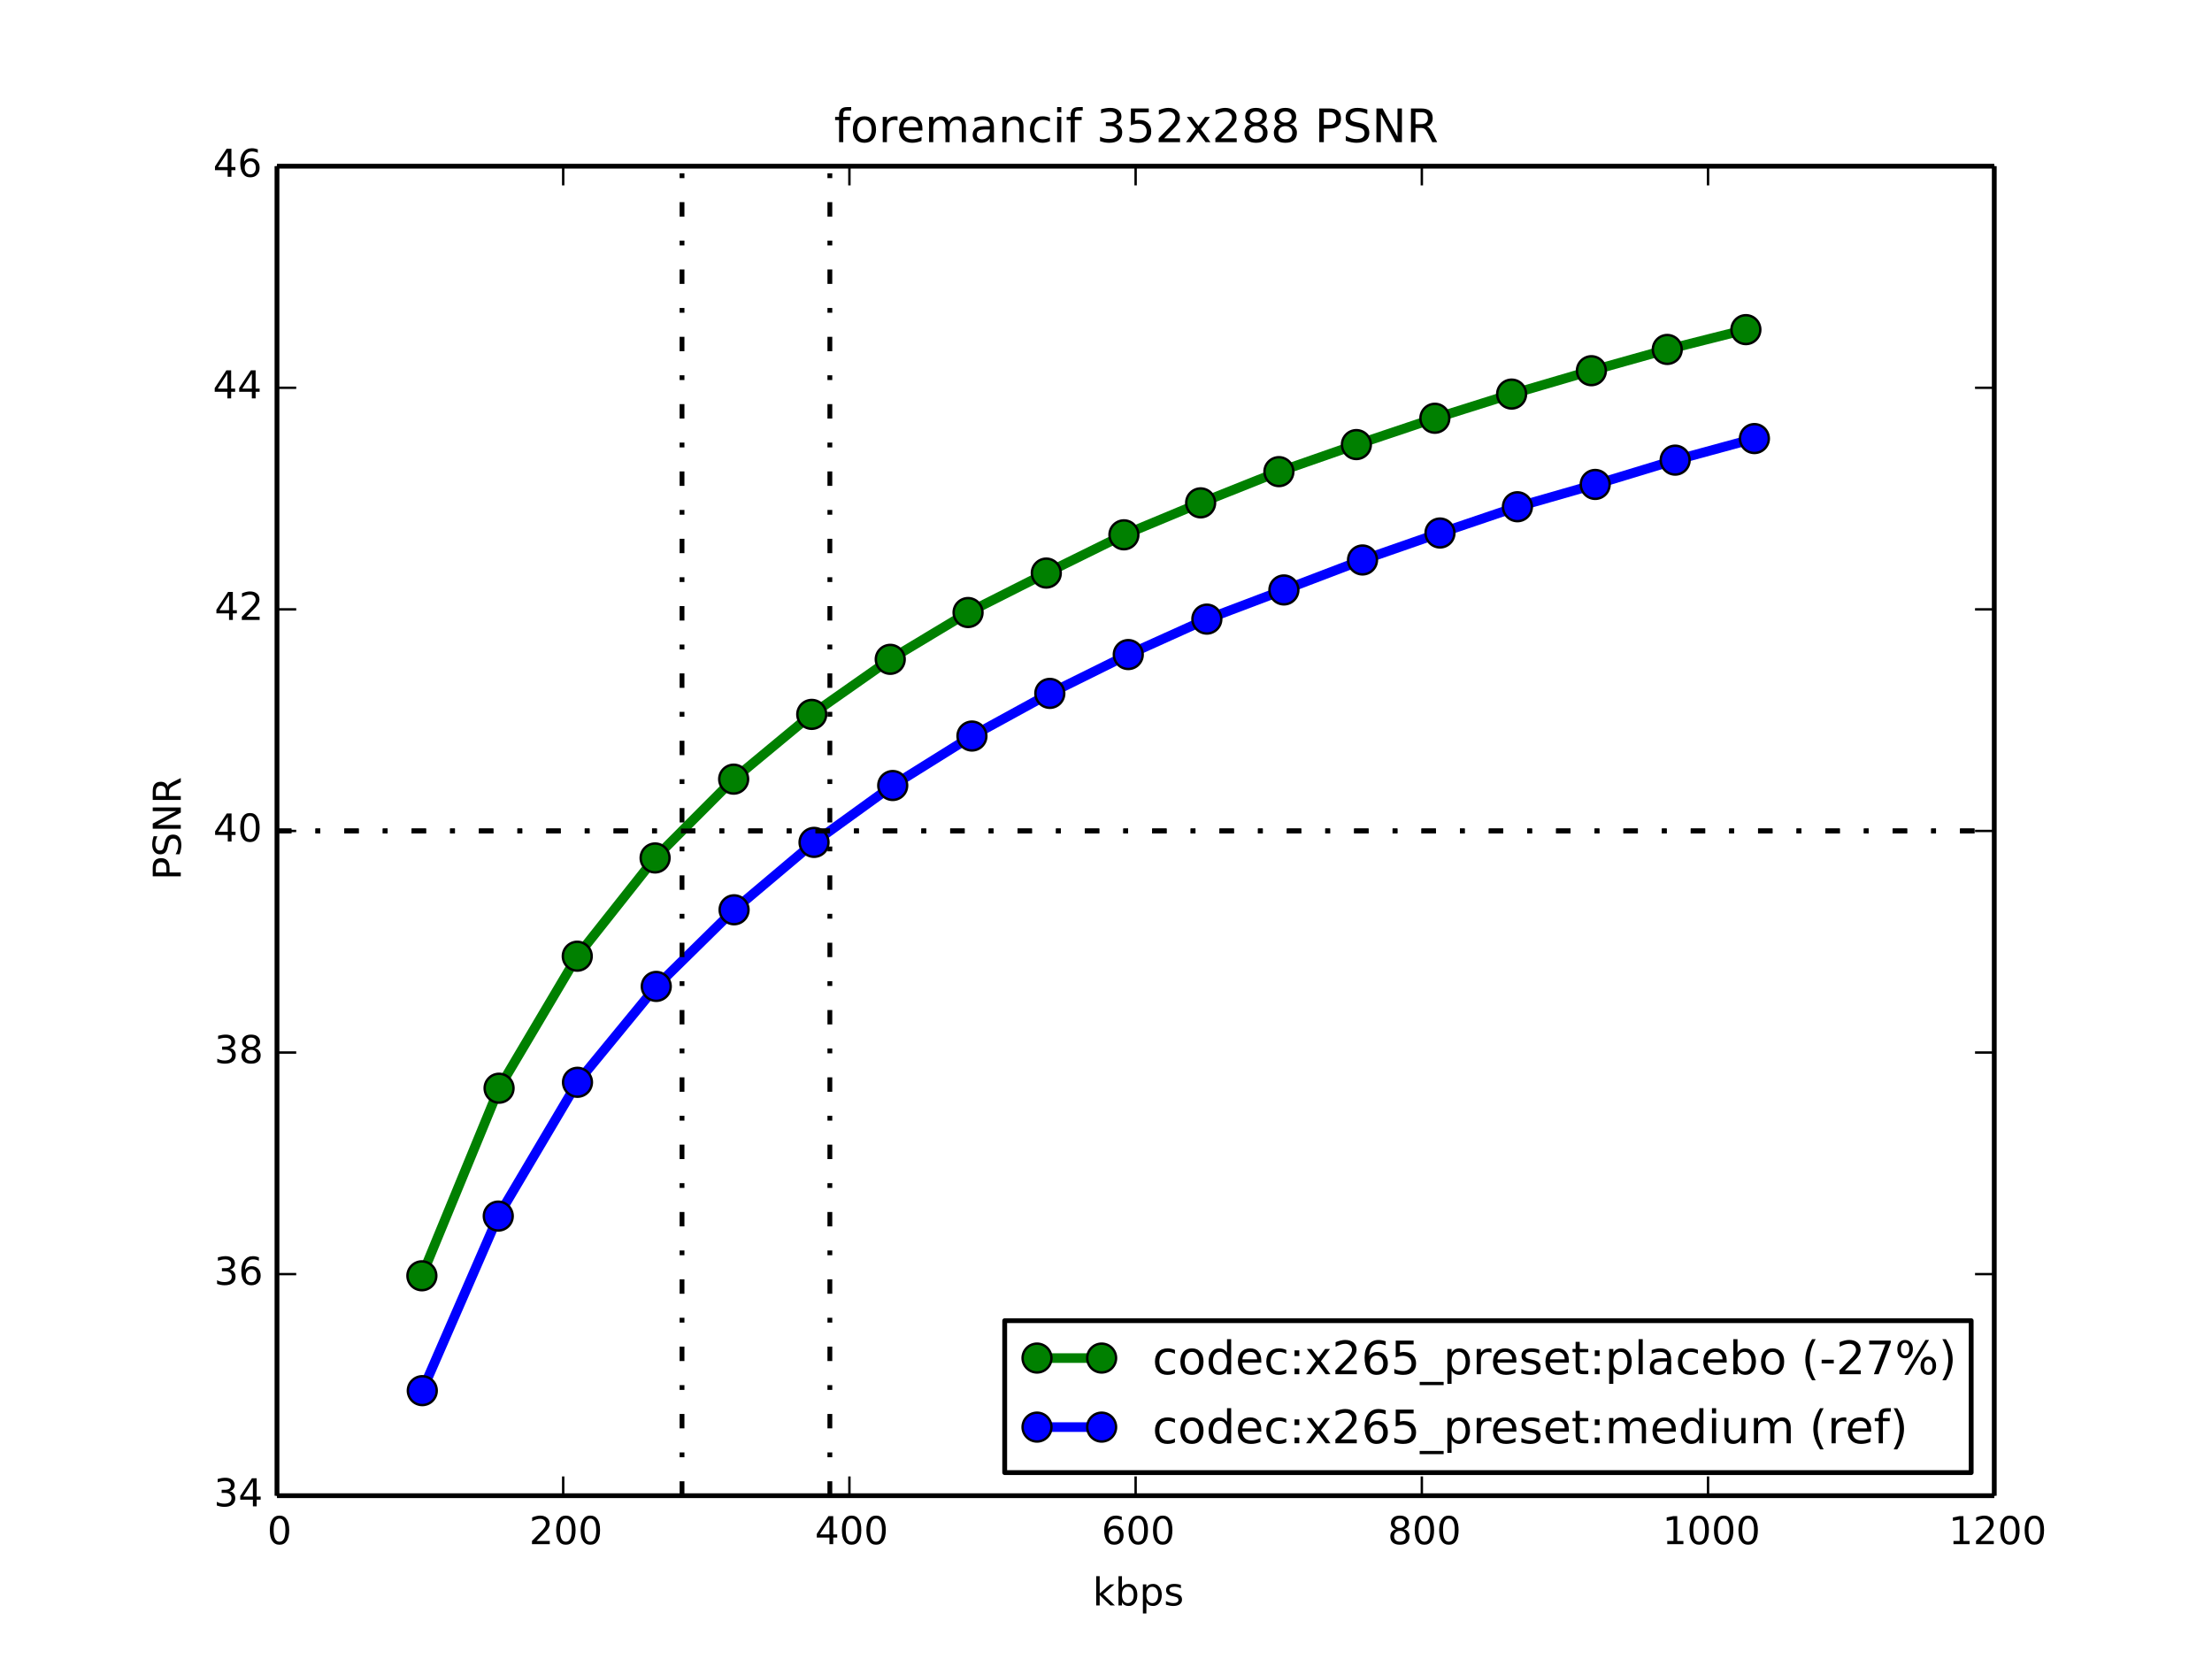 <?xml version="1.0" encoding="utf-8" standalone="no"?>
<!DOCTYPE svg PUBLIC "-//W3C//DTD SVG 1.1//EN"
  "http://www.w3.org/Graphics/SVG/1.1/DTD/svg11.dtd">
<!-- Created with matplotlib (http://matplotlib.org/) -->
<svg height="345pt" version="1.1" viewBox="0 0 460 345" width="460pt" xmlns="http://www.w3.org/2000/svg" xmlns:xlink="http://www.w3.org/1999/xlink">
 <defs>
  <style type="text/css">
*{stroke-linecap:butt;stroke-linejoin:round;}
  </style>
 </defs>
 <g id="figure_1">
  <g id="patch_1">
   <path d="
M0 345.6
L460.8 345.6
L460.8 0
L0 0
z
" style="fill:#ffffff;"/>
  </g>
  <g id="axes_1">
   <g id="patch_2">
    <path d="
M57.6 311.04
L414.72 311.04
L414.72 34.56
L57.6 34.56
z
" style="fill:#ffffff;"/>
   </g>
   <g id="line2d_1">
    <path clip-path="url(#pf0bbc72626)" d="
M87.82 289.195
L103.617 252.893
L120.092 225.07
L136.472 205.129
L152.658 189.198
L169.285 175.178
L185.647 163.352
L202.122 153.063
L218.318 144.195
L234.631 136.12
L250.972 128.748
L266.997 122.684
L283.345 116.451
L299.454 110.842
L315.557 105.381
L331.733 100.743
L348.361 95.688
L364.838 91.204" style="fill:none;stroke:#0000ff;stroke-linecap:square;stroke-width:2;"/>
    <defs>
     <path d="
M0 3
C0.796 3 1.559 2.684 2.121 2.121
C2.684 1.559 3 0.796 3 0
C3 -0.796 2.684 -1.559 2.121 -2.121
C1.559 -2.684 0.796 -3 0 -3
C-0.796 -3 -1.559 -2.684 -2.121 -2.121
C-2.684 -1.559 -3 -0.796 -3 0
C-3 0.796 -2.684 1.559 -2.121 2.121
C-1.559 2.684 -0.796 3 0 3
z
" id="mdb00ba95ec" style="stroke:#000000;stroke-width:0.5;"/>
    </defs>
    <g clip-path="url(#pf0bbc72626)">
     <use style="fill:#0000ff;stroke:#000000;stroke-width:0.5;" x="87.819" xlink:href="#mdb00ba95ec" y="289.195"/>
     <use style="fill:#0000ff;stroke:#000000;stroke-width:0.5;" x="103.617" xlink:href="#mdb00ba95ec" y="252.893"/>
     <use style="fill:#0000ff;stroke:#000000;stroke-width:0.5;" x="120.092" xlink:href="#mdb00ba95ec" y="225.07"/>
     <use style="fill:#0000ff;stroke:#000000;stroke-width:0.5;" x="136.472" xlink:href="#mdb00ba95ec" y="205.129"/>
     <use style="fill:#0000ff;stroke:#000000;stroke-width:0.5;" x="152.658" xlink:href="#mdb00ba95ec" y="189.198"/>
     <use style="fill:#0000ff;stroke:#000000;stroke-width:0.5;" x="169.285" xlink:href="#mdb00ba95ec" y="175.178"/>
     <use style="fill:#0000ff;stroke:#000000;stroke-width:0.5;" x="185.647" xlink:href="#mdb00ba95ec" y="163.352"/>
     <use style="fill:#0000ff;stroke:#000000;stroke-width:0.5;" x="202.122" xlink:href="#mdb00ba95ec" y="153.063"/>
     <use style="fill:#0000ff;stroke:#000000;stroke-width:0.5;" x="218.318" xlink:href="#mdb00ba95ec" y="144.195"/>
     <use style="fill:#0000ff;stroke:#000000;stroke-width:0.5;" x="234.631" xlink:href="#mdb00ba95ec" y="136.12"/>
     <use style="fill:#0000ff;stroke:#000000;stroke-width:0.5;" x="250.972" xlink:href="#mdb00ba95ec" y="128.748"/>
     <use style="fill:#0000ff;stroke:#000000;stroke-width:0.5;" x="266.997" xlink:href="#mdb00ba95ec" y="122.684"/>
     <use style="fill:#0000ff;stroke:#000000;stroke-width:0.5;" x="283.345" xlink:href="#mdb00ba95ec" y="116.451"/>
     <use style="fill:#0000ff;stroke:#000000;stroke-width:0.5;" x="299.454" xlink:href="#mdb00ba95ec" y="110.842"/>
     <use style="fill:#0000ff;stroke:#000000;stroke-width:0.5;" x="315.557" xlink:href="#mdb00ba95ec" y="105.381"/>
     <use style="fill:#0000ff;stroke:#000000;stroke-width:0.5;" x="331.733" xlink:href="#mdb00ba95ec" y="100.743"/>
     <use style="fill:#0000ff;stroke:#000000;stroke-width:0.5;" x="348.361" xlink:href="#mdb00ba95ec" y="95.688"/>
     <use style="fill:#0000ff;stroke:#000000;stroke-width:0.5;" x="364.838" xlink:href="#mdb00ba95ec" y="91.204"/>
    </g>
   </g>
   <g id="line2d_2">
    <path clip-path="url(#pf0bbc72626)" d="
M57.6 172.8
L414.72 172.8" style="fill:none;stroke:#000000;stroke-dasharray:3,5,1,5;stroke-dashoffset:0.0;"/>
   </g>
   <g id="line2d_3">
    <path clip-path="url(#pf0bbc72626)" d="
M172.575 311.04
L172.575 34.56" style="fill:none;stroke:#000000;stroke-dasharray:3,5,1,5;stroke-dashoffset:0.0;"/>
   </g>
   <g id="line2d_4">
    <path clip-path="url(#pf0bbc72626)" d="
M87.733 265.309
L103.785 226.299
L120.044 198.847
L136.231 178.417
L152.57 162.028
L168.809 148.559
L185.131 137.111
L201.315 127.379
L217.584 119.17
L233.727 111.217
L249.682 104.572
L265.956 98.08
L282.07 92.454
L298.389 86.979
L314.353 81.951
L330.94 77.09
L346.72 72.667
L363.067 68.548" style="fill:none;stroke:#008000;stroke-linecap:square;stroke-width:2;"/>
    <defs>
     <path d="
M0 3
C0.796 3 1.559 2.684 2.121 2.121
C2.684 1.559 3 0.796 3 0
C3 -0.796 2.684 -1.559 2.121 -2.121
C1.559 -2.684 0.796 -3 0 -3
C-0.796 -3 -1.559 -2.684 -2.121 -2.121
C-2.684 -1.559 -3 -0.796 -3 0
C-3 0.796 -2.684 1.559 -2.121 2.121
C-1.559 2.684 -0.796 3 0 3
z
" id="m25f47eefb8" style="stroke:#000000;stroke-width:0.5;"/>
    </defs>
    <g clip-path="url(#pf0bbc72626)">
     <use style="fill:#008000;stroke:#000000;stroke-width:0.5;" x="87.733" xlink:href="#m25f47eefb8" y="265.309"/>
     <use style="fill:#008000;stroke:#000000;stroke-width:0.5;" x="103.785" xlink:href="#m25f47eefb8" y="226.299"/>
     <use style="fill:#008000;stroke:#000000;stroke-width:0.5;" x="120.044" xlink:href="#m25f47eefb8" y="198.847"/>
     <use style="fill:#008000;stroke:#000000;stroke-width:0.5;" x="136.231" xlink:href="#m25f47eefb8" y="178.417"/>
     <use style="fill:#008000;stroke:#000000;stroke-width:0.5;" x="152.57" xlink:href="#m25f47eefb8" y="162.028"/>
     <use style="fill:#008000;stroke:#000000;stroke-width:0.5;" x="168.809" xlink:href="#m25f47eefb8" y="148.559"/>
     <use style="fill:#008000;stroke:#000000;stroke-width:0.5;" x="185.131" xlink:href="#m25f47eefb8" y="137.111"/>
     <use style="fill:#008000;stroke:#000000;stroke-width:0.5;" x="201.315" xlink:href="#m25f47eefb8" y="127.379"/>
     <use style="fill:#008000;stroke:#000000;stroke-width:0.5;" x="217.584" xlink:href="#m25f47eefb8" y="119.17"/>
     <use style="fill:#008000;stroke:#000000;stroke-width:0.5;" x="233.727" xlink:href="#m25f47eefb8" y="111.217"/>
     <use style="fill:#008000;stroke:#000000;stroke-width:0.5;" x="249.682" xlink:href="#m25f47eefb8" y="104.572"/>
     <use style="fill:#008000;stroke:#000000;stroke-width:0.5;" x="265.956" xlink:href="#m25f47eefb8" y="98.08"/>
     <use style="fill:#008000;stroke:#000000;stroke-width:0.5;" x="282.07" xlink:href="#m25f47eefb8" y="92.454"/>
     <use style="fill:#008000;stroke:#000000;stroke-width:0.5;" x="298.389" xlink:href="#m25f47eefb8" y="86.979"/>
     <use style="fill:#008000;stroke:#000000;stroke-width:0.5;" x="314.353" xlink:href="#m25f47eefb8" y="81.951"/>
     <use style="fill:#008000;stroke:#000000;stroke-width:0.5;" x="330.94" xlink:href="#m25f47eefb8" y="77.09"/>
     <use style="fill:#008000;stroke:#000000;stroke-width:0.5;" x="346.72" xlink:href="#m25f47eefb8" y="72.667"/>
     <use style="fill:#008000;stroke:#000000;stroke-width:0.5;" x="363.067" xlink:href="#m25f47eefb8" y="68.548"/>
    </g>
   </g>
   <g id="line2d_5">
    <path clip-path="url(#pf0bbc72626)" d="
M57.6 172.8
L414.72 172.8" style="fill:none;stroke:#000000;stroke-dasharray:3,5,1,5;stroke-dashoffset:0.0;"/>
   </g>
   <g id="line2d_6">
    <path clip-path="url(#pf0bbc72626)" d="
M141.831 311.04
L141.831 34.56" style="fill:none;stroke:#000000;stroke-dasharray:3,5,1,5;stroke-dashoffset:0.0;"/>
   </g>
   <g id="matplotlib.axis_1">
    <g id="xtick_1">
     <g id="line2d_7">
      <defs>
       <path d="
M0 0
L0 -4" id="mc7db9fdffb" style="stroke:#000000;stroke-width:0.5;"/>
      </defs>
      <g>
       <use style="stroke:#000000;stroke-width:0.5;" x="57.6" xlink:href="#mc7db9fdffb" y="311.04"/>
      </g>
     </g>
     <g id="line2d_8">
      <defs>
       <path d="
M0 0
L0 4" id="m5a7d422ac3" style="stroke:#000000;stroke-width:0.5;"/>
      </defs>
      <g>
       <use style="stroke:#000000;stroke-width:0.5;" x="57.6" xlink:href="#m5a7d422ac3" y="34.56"/>
      </g>
     </g>
     <g id="text_1">
      <!-- 0 -->
      <defs>
       <path d="
M31.781 66.406
Q24.172 66.406 20.328 58.906
Q16.5 51.422 16.5 36.375
Q16.5 21.391 20.328 13.891
Q24.172 6.391 31.781 6.391
Q39.453 6.391 43.281 13.891
Q47.125 21.391 47.125 36.375
Q47.125 51.422 43.281 58.906
Q39.453 66.406 31.781 66.406
M31.781 74.219
Q44.047 74.219 50.516 64.516
Q56.984 54.828 56.984 36.375
Q56.984 17.969 50.516 8.266
Q44.047 -1.422 31.781 -1.422
Q19.531 -1.422 13.062 8.266
Q6.594 17.969 6.594 36.375
Q6.594 54.828 13.062 64.516
Q19.531 74.219 31.781 74.219" id="BitstreamVeraSans-Roman-30"/>
      </defs>
      <g transform="translate(55.584 321.119)scale(0.08 -0.08)">
       <use xlink:href="#BitstreamVeraSans-Roman-30"/>
      </g>
     </g>
    </g>
    <g id="xtick_2">
     <g id="line2d_9">
      <g>
       <use style="stroke:#000000;stroke-width:0.5;" x="117.12" xlink:href="#mc7db9fdffb" y="311.04"/>
      </g>
     </g>
     <g id="line2d_10">
      <g>
       <use style="stroke:#000000;stroke-width:0.5;" x="117.12" xlink:href="#m5a7d422ac3" y="34.56"/>
      </g>
     </g>
     <g id="text_2">
      <!-- 200 -->
      <defs>
       <path d="
M19.188 8.297
L53.609 8.297
L53.609 0
L7.328 0
L7.328 8.297
Q12.938 14.109 22.625 23.891
Q32.328 33.688 34.812 36.531
Q39.547 41.844 41.422 45.531
Q43.312 49.219 43.312 52.781
Q43.312 58.594 39.234 62.25
Q35.156 65.922 28.609 65.922
Q23.969 65.922 18.812 64.312
Q13.672 62.703 7.812 59.422
L7.812 69.391
Q13.766 71.781 18.938 73
Q24.125 74.219 28.422 74.219
Q39.75 74.219 46.484 68.547
Q53.219 62.891 53.219 53.422
Q53.219 48.922 51.531 44.891
Q49.859 40.875 45.406 35.406
Q44.188 33.984 37.641 27.219
Q31.109 20.453 19.188 8.297" id="BitstreamVeraSans-Roman-32"/>
      </defs>
      <g transform="translate(110.044 321.119)scale(0.08 -0.08)">
       <use xlink:href="#BitstreamVeraSans-Roman-32"/>
       <use x="63.623" xlink:href="#BitstreamVeraSans-Roman-30"/>
       <use x="127.246" xlink:href="#BitstreamVeraSans-Roman-30"/>
      </g>
     </g>
    </g>
    <g id="xtick_3">
     <g id="line2d_11">
      <g>
       <use style="stroke:#000000;stroke-width:0.5;" x="176.64" xlink:href="#mc7db9fdffb" y="311.04"/>
      </g>
     </g>
     <g id="line2d_12">
      <g>
       <use style="stroke:#000000;stroke-width:0.5;" x="176.64" xlink:href="#m5a7d422ac3" y="34.56"/>
      </g>
     </g>
     <g id="text_3">
      <!-- 400 -->
      <defs>
       <path d="
M37.797 64.312
L12.891 25.391
L37.797 25.391
z

M35.203 72.906
L47.609 72.906
L47.609 25.391
L58.016 25.391
L58.016 17.188
L47.609 17.188
L47.609 0
L37.797 0
L37.797 17.188
L4.891 17.188
L4.891 26.703
z
" id="BitstreamVeraSans-Roman-34"/>
      </defs>
      <g transform="translate(169.466 321.119)scale(0.08 -0.08)">
       <use xlink:href="#BitstreamVeraSans-Roman-34"/>
       <use x="63.623" xlink:href="#BitstreamVeraSans-Roman-30"/>
       <use x="127.246" xlink:href="#BitstreamVeraSans-Roman-30"/>
      </g>
     </g>
    </g>
    <g id="xtick_4">
     <g id="line2d_13">
      <g>
       <use style="stroke:#000000;stroke-width:0.5;" x="236.16" xlink:href="#mc7db9fdffb" y="311.04"/>
      </g>
     </g>
     <g id="line2d_14">
      <g>
       <use style="stroke:#000000;stroke-width:0.5;" x="236.16" xlink:href="#m5a7d422ac3" y="34.56"/>
      </g>
     </g>
     <g id="text_4">
      <!-- 600 -->
      <defs>
       <path d="
M33.016 40.375
Q26.375 40.375 22.484 35.828
Q18.609 31.297 18.609 23.391
Q18.609 15.531 22.484 10.953
Q26.375 6.391 33.016 6.391
Q39.656 6.391 43.531 10.953
Q47.406 15.531 47.406 23.391
Q47.406 31.297 43.531 35.828
Q39.656 40.375 33.016 40.375
M52.594 71.297
L52.594 62.312
Q48.875 64.062 45.094 64.984
Q41.312 65.922 37.594 65.922
Q27.828 65.922 22.672 59.328
Q17.531 52.734 16.797 39.406
Q19.672 43.656 24.016 45.922
Q28.375 48.188 33.594 48.188
Q44.578 48.188 50.953 41.516
Q57.328 34.859 57.328 23.391
Q57.328 12.156 50.688 5.359
Q44.047 -1.422 33.016 -1.422
Q20.359 -1.422 13.672 8.266
Q6.984 17.969 6.984 36.375
Q6.984 53.656 15.188 63.938
Q23.391 74.219 37.203 74.219
Q40.922 74.219 44.703 73.484
Q48.484 72.75 52.594 71.297" id="BitstreamVeraSans-Roman-36"/>
      </defs>
      <g transform="translate(229.07 321.119)scale(0.08 -0.08)">
       <use xlink:href="#BitstreamVeraSans-Roman-36"/>
       <use x="63.623" xlink:href="#BitstreamVeraSans-Roman-30"/>
       <use x="127.246" xlink:href="#BitstreamVeraSans-Roman-30"/>
      </g>
     </g>
    </g>
    <g id="xtick_5">
     <g id="line2d_15">
      <g>
       <use style="stroke:#000000;stroke-width:0.5;" x="295.68" xlink:href="#mc7db9fdffb" y="311.04"/>
      </g>
     </g>
     <g id="line2d_16">
      <g>
       <use style="stroke:#000000;stroke-width:0.5;" x="295.68" xlink:href="#m5a7d422ac3" y="34.56"/>
      </g>
     </g>
     <g id="text_5">
      <!-- 800 -->
      <defs>
       <path d="
M31.781 34.625
Q24.75 34.625 20.719 30.859
Q16.703 27.094 16.703 20.516
Q16.703 13.922 20.719 10.156
Q24.75 6.391 31.781 6.391
Q38.812 6.391 42.859 10.172
Q46.922 13.969 46.922 20.516
Q46.922 27.094 42.891 30.859
Q38.875 34.625 31.781 34.625
M21.922 38.812
Q15.578 40.375 12.031 44.719
Q8.5 49.078 8.5 55.328
Q8.5 64.062 14.719 69.141
Q20.953 74.219 31.781 74.219
Q42.672 74.219 48.875 69.141
Q55.078 64.062 55.078 55.328
Q55.078 49.078 51.531 44.719
Q48 40.375 41.703 38.812
Q48.828 37.156 52.797 32.312
Q56.781 27.484 56.781 20.516
Q56.781 9.906 50.312 4.234
Q43.844 -1.422 31.781 -1.422
Q19.734 -1.422 13.25 4.234
Q6.781 9.906 6.781 20.516
Q6.781 27.484 10.781 32.312
Q14.797 37.156 21.922 38.812
M18.312 54.391
Q18.312 48.734 21.844 45.562
Q25.391 42.391 31.781 42.391
Q38.141 42.391 41.719 45.562
Q45.312 48.734 45.312 54.391
Q45.312 60.062 41.719 63.234
Q38.141 66.406 31.781 66.406
Q25.391 66.406 21.844 63.234
Q18.312 60.062 18.312 54.391" id="BitstreamVeraSans-Roman-38"/>
      </defs>
      <g transform="translate(288.582 321.119)scale(0.08 -0.08)">
       <use xlink:href="#BitstreamVeraSans-Roman-38"/>
       <use x="63.623" xlink:href="#BitstreamVeraSans-Roman-30"/>
       <use x="127.246" xlink:href="#BitstreamVeraSans-Roman-30"/>
      </g>
     </g>
    </g>
    <g id="xtick_6">
     <g id="line2d_17">
      <g>
       <use style="stroke:#000000;stroke-width:0.5;" x="355.2" xlink:href="#mc7db9fdffb" y="311.04"/>
      </g>
     </g>
     <g id="line2d_18">
      <g>
       <use style="stroke:#000000;stroke-width:0.5;" x="355.2" xlink:href="#m5a7d422ac3" y="34.56"/>
      </g>
     </g>
     <g id="text_6">
      <!-- 1000 -->
      <defs>
       <path d="
M12.406 8.297
L28.516 8.297
L28.516 63.922
L10.984 60.406
L10.984 69.391
L28.422 72.906
L38.281 72.906
L38.281 8.297
L54.391 8.297
L54.391 0
L12.406 0
z
" id="BitstreamVeraSans-Roman-31"/>
      </defs>
      <g transform="translate(345.725 321.119)scale(0.08 -0.08)">
       <use xlink:href="#BitstreamVeraSans-Roman-31"/>
       <use x="63.623" xlink:href="#BitstreamVeraSans-Roman-30"/>
       <use x="127.246" xlink:href="#BitstreamVeraSans-Roman-30"/>
       <use x="190.869" xlink:href="#BitstreamVeraSans-Roman-30"/>
      </g>
     </g>
    </g>
    <g id="xtick_7">
     <g id="line2d_19">
      <g>
       <use style="stroke:#000000;stroke-width:0.5;" x="414.72" xlink:href="#mc7db9fdffb" y="311.04"/>
      </g>
     </g>
     <g id="line2d_20">
      <g>
       <use style="stroke:#000000;stroke-width:0.5;" x="414.72" xlink:href="#m5a7d422ac3" y="34.56"/>
      </g>
     </g>
     <g id="text_7">
      <!-- 1200 -->
      <g transform="translate(405.245 321.119)scale(0.08 -0.08)">
       <use xlink:href="#BitstreamVeraSans-Roman-31"/>
       <use x="63.623" xlink:href="#BitstreamVeraSans-Roman-32"/>
       <use x="127.246" xlink:href="#BitstreamVeraSans-Roman-30"/>
       <use x="190.869" xlink:href="#BitstreamVeraSans-Roman-30"/>
      </g>
     </g>
    </g>
    <g id="text_8">
     <!-- kbps -->
     <defs>
      <path d="
M48.688 27.297
Q48.688 37.203 44.609 42.844
Q40.531 48.484 33.406 48.484
Q26.266 48.484 22.188 42.844
Q18.109 37.203 18.109 27.297
Q18.109 17.391 22.188 11.75
Q26.266 6.109 33.406 6.109
Q40.531 6.109 44.609 11.75
Q48.688 17.391 48.688 27.297
M18.109 46.391
Q20.953 51.266 25.266 53.625
Q29.594 56 35.594 56
Q45.562 56 51.781 48.094
Q58.016 40.188 58.016 27.297
Q58.016 14.406 51.781 6.484
Q45.562 -1.422 35.594 -1.422
Q29.594 -1.422 25.266 0.953
Q20.953 3.328 18.109 8.203
L18.109 0
L9.078 0
L9.078 75.984
L18.109 75.984
z
" id="BitstreamVeraSans-Roman-62"/>
      <path d="
M18.109 8.203
L18.109 -20.797
L9.078 -20.797
L9.078 54.688
L18.109 54.688
L18.109 46.391
Q20.953 51.266 25.266 53.625
Q29.594 56 35.594 56
Q45.562 56 51.781 48.094
Q58.016 40.188 58.016 27.297
Q58.016 14.406 51.781 6.484
Q45.562 -1.422 35.594 -1.422
Q29.594 -1.422 25.266 0.953
Q20.953 3.328 18.109 8.203
M48.688 27.297
Q48.688 37.203 44.609 42.844
Q40.531 48.484 33.406 48.484
Q26.266 48.484 22.188 42.844
Q18.109 37.203 18.109 27.297
Q18.109 17.391 22.188 11.75
Q26.266 6.109 33.406 6.109
Q40.531 6.109 44.609 11.75
Q48.688 17.391 48.688 27.297" id="BitstreamVeraSans-Roman-70"/>
      <path d="
M9.078 75.984
L18.109 75.984
L18.109 31.109
L44.922 54.688
L56.391 54.688
L27.391 29.109
L57.625 0
L45.906 0
L18.109 26.703
L18.109 0
L9.078 0
z
" id="BitstreamVeraSans-Roman-6b"/>
      <path d="
M44.281 53.078
L44.281 44.578
Q40.484 46.531 36.375 47.5
Q32.281 48.484 27.875 48.484
Q21.188 48.484 17.844 46.438
Q14.5 44.391 14.5 40.281
Q14.5 37.156 16.891 35.375
Q19.281 33.594 26.516 31.984
L29.594 31.297
Q39.156 29.25 43.188 25.516
Q47.219 21.781 47.219 15.094
Q47.219 7.469 41.188 3.016
Q35.156 -1.422 24.609 -1.422
Q20.219 -1.422 15.453 -0.562
Q10.688 0.297 5.422 2
L5.422 11.281
Q10.406 8.688 15.234 7.391
Q20.062 6.109 24.812 6.109
Q31.156 6.109 34.562 8.281
Q37.984 10.453 37.984 14.406
Q37.984 18.062 35.516 20.016
Q33.062 21.969 24.703 23.781
L21.578 24.516
Q13.234 26.266 9.516 29.906
Q5.812 33.547 5.812 39.891
Q5.812 47.609 11.281 51.797
Q16.75 56 26.812 56
Q31.781 56 36.172 55.266
Q40.578 54.547 44.281 53.078" id="BitstreamVeraSans-Roman-73"/>
     </defs>
     <g transform="translate(227.239 333.861)scale(0.08 -0.08)">
      <use xlink:href="#BitstreamVeraSans-Roman-6b"/>
      <use x="57.91" xlink:href="#BitstreamVeraSans-Roman-62"/>
      <use x="121.387" xlink:href="#BitstreamVeraSans-Roman-70"/>
      <use x="184.863" xlink:href="#BitstreamVeraSans-Roman-73"/>
     </g>
    </g>
   </g>
   <g id="matplotlib.axis_2">
    <g id="ytick_1">
     <g id="line2d_21">
      <defs>
       <path d="
M0 0
L4 0" id="md7965d1ba0" style="stroke:#000000;stroke-width:0.5;"/>
      </defs>
      <g>
       <use style="stroke:#000000;stroke-width:0.5;" x="57.6" xlink:href="#md7965d1ba0" y="311.04"/>
      </g>
     </g>
     <g id="line2d_22">
      <defs>
       <path d="
M0 0
L-4 0" id="md9a1c1a7cd" style="stroke:#000000;stroke-width:0.5;"/>
      </defs>
      <g>
       <use style="stroke:#000000;stroke-width:0.5;" x="414.72" xlink:href="#md9a1c1a7cd" y="311.04"/>
      </g>
     </g>
     <g id="text_9">
      <!-- 34 -->
      <defs>
       <path d="
M40.578 39.312
Q47.656 37.797 51.625 33
Q55.609 28.219 55.609 21.188
Q55.609 10.406 48.188 4.484
Q40.766 -1.422 27.094 -1.422
Q22.516 -1.422 17.656 -0.516
Q12.797 0.391 7.625 2.203
L7.625 11.719
Q11.719 9.328 16.594 8.109
Q21.484 6.891 26.812 6.891
Q36.078 6.891 40.938 10.547
Q45.797 14.203 45.797 21.188
Q45.797 27.641 41.281 31.266
Q36.766 34.906 28.719 34.906
L20.219 34.906
L20.219 43.016
L29.109 43.016
Q36.375 43.016 40.234 45.922
Q44.094 48.828 44.094 54.297
Q44.094 59.906 40.109 62.906
Q36.141 65.922 28.719 65.922
Q24.656 65.922 20.016 65.031
Q15.375 64.156 9.812 62.312
L9.812 71.094
Q15.438 72.656 20.344 73.438
Q25.25 74.219 29.594 74.219
Q40.828 74.219 47.359 69.109
Q53.906 64.016 53.906 55.328
Q53.906 49.266 50.438 45.094
Q46.969 40.922 40.578 39.312" id="BitstreamVeraSans-Roman-33"/>
      </defs>
      <g transform="translate(44.479 313.248)scale(0.08 -0.08)">
       <use xlink:href="#BitstreamVeraSans-Roman-33"/>
       <use x="63.623" xlink:href="#BitstreamVeraSans-Roman-34"/>
      </g>
     </g>
    </g>
    <g id="ytick_2">
     <g id="line2d_23">
      <g>
       <use style="stroke:#000000;stroke-width:0.5;" x="57.6" xlink:href="#md7965d1ba0" y="264.96"/>
      </g>
     </g>
     <g id="line2d_24">
      <g>
       <use style="stroke:#000000;stroke-width:0.5;" x="414.72" xlink:href="#md9a1c1a7cd" y="264.96"/>
      </g>
     </g>
     <g id="text_10">
      <!-- 36 -->
      <g transform="translate(44.534 267.168)scale(0.08 -0.08)">
       <use xlink:href="#BitstreamVeraSans-Roman-33"/>
       <use x="63.623" xlink:href="#BitstreamVeraSans-Roman-36"/>
      </g>
     </g>
    </g>
    <g id="ytick_3">
     <g id="line2d_25">
      <g>
       <use style="stroke:#000000;stroke-width:0.5;" x="57.6" xlink:href="#md7965d1ba0" y="218.88"/>
      </g>
     </g>
     <g id="line2d_26">
      <g>
       <use style="stroke:#000000;stroke-width:0.5;" x="414.72" xlink:href="#md9a1c1a7cd" y="218.88"/>
      </g>
     </g>
     <g id="text_11">
      <!-- 38 -->
      <g transform="translate(44.578 221.088)scale(0.08 -0.08)">
       <use xlink:href="#BitstreamVeraSans-Roman-33"/>
       <use x="63.623" xlink:href="#BitstreamVeraSans-Roman-38"/>
      </g>
     </g>
    </g>
    <g id="ytick_4">
     <g id="line2d_27">
      <g>
       <use style="stroke:#000000;stroke-width:0.5;" x="57.6" xlink:href="#md7965d1ba0" y="172.8"/>
      </g>
     </g>
     <g id="line2d_28">
      <g>
       <use style="stroke:#000000;stroke-width:0.5;" x="414.72" xlink:href="#md9a1c1a7cd" y="172.8"/>
      </g>
     </g>
     <g id="text_12">
      <!-- 40 -->
      <g transform="translate(44.343 175.007)scale(0.08 -0.08)">
       <use xlink:href="#BitstreamVeraSans-Roman-34"/>
       <use x="63.623" xlink:href="#BitstreamVeraSans-Roman-30"/>
      </g>
     </g>
    </g>
    <g id="ytick_5">
     <g id="line2d_29">
      <g>
       <use style="stroke:#000000;stroke-width:0.5;" x="57.6" xlink:href="#md7965d1ba0" y="126.72"/>
      </g>
     </g>
     <g id="line2d_30">
      <g>
       <use style="stroke:#000000;stroke-width:0.5;" x="414.72" xlink:href="#md9a1c1a7cd" y="126.72"/>
      </g>
     </g>
     <g id="text_13">
      <!-- 42 -->
      <g transform="translate(44.612 128.928)scale(0.08 -0.08)">
       <use xlink:href="#BitstreamVeraSans-Roman-34"/>
       <use x="63.623" xlink:href="#BitstreamVeraSans-Roman-32"/>
      </g>
     </g>
    </g>
    <g id="ytick_6">
     <g id="line2d_31">
      <g>
       <use style="stroke:#000000;stroke-width:0.5;" x="57.6" xlink:href="#md7965d1ba0" y="80.64"/>
      </g>
     </g>
     <g id="line2d_32">
      <g>
       <use style="stroke:#000000;stroke-width:0.5;" x="414.72" xlink:href="#md9a1c1a7cd" y="80.64"/>
      </g>
     </g>
     <g id="text_14">
      <!-- 44 -->
      <g transform="translate(44.26 82.847)scale(0.08 -0.08)">
       <use xlink:href="#BitstreamVeraSans-Roman-34"/>
       <use x="63.623" xlink:href="#BitstreamVeraSans-Roman-34"/>
      </g>
     </g>
    </g>
    <g id="ytick_7">
     <g id="line2d_33">
      <g>
       <use style="stroke:#000000;stroke-width:0.5;" x="57.6" xlink:href="#md7965d1ba0" y="34.56"/>
      </g>
     </g>
     <g id="line2d_34">
      <g>
       <use style="stroke:#000000;stroke-width:0.5;" x="414.72" xlink:href="#md9a1c1a7cd" y="34.56"/>
      </g>
     </g>
     <g id="text_15">
      <!-- 46 -->
      <g transform="translate(44.315 36.767)scale(0.08 -0.08)">
       <use xlink:href="#BitstreamVeraSans-Roman-34"/>
       <use x="63.623" xlink:href="#BitstreamVeraSans-Roman-36"/>
      </g>
     </g>
    </g>
    <g id="text_16">
     <!-- PSNR -->
     <defs>
      <path d="
M53.516 70.516
L53.516 60.891
Q47.906 63.578 42.922 64.891
Q37.938 66.219 33.297 66.219
Q25.25 66.219 20.875 63.094
Q16.5 59.969 16.5 54.203
Q16.5 49.359 19.406 46.891
Q22.312 44.438 30.422 42.922
L36.375 41.703
Q47.406 39.594 52.656 34.297
Q57.906 29 57.906 20.125
Q57.906 9.516 50.797 4.047
Q43.703 -1.422 29.984 -1.422
Q24.812 -1.422 18.969 -0.25
Q13.141 0.922 6.891 3.219
L6.891 13.375
Q12.891 10.016 18.656 8.297
Q24.422 6.594 29.984 6.594
Q38.422 6.594 43.016 9.906
Q47.609 13.234 47.609 19.391
Q47.609 24.75 44.312 27.781
Q41.016 30.812 33.5 32.328
L27.484 33.5
Q16.453 35.688 11.516 40.375
Q6.594 45.062 6.594 53.422
Q6.594 63.094 13.406 68.656
Q20.219 74.219 32.172 74.219
Q37.312 74.219 42.625 73.281
Q47.953 72.359 53.516 70.516" id="BitstreamVeraSans-Roman-53"/>
      <path d="
M44.391 34.188
Q47.562 33.109 50.562 29.594
Q53.562 26.078 56.594 19.922
L66.609 0
L56 0
L46.688 18.703
Q43.062 26.031 39.672 28.422
Q36.281 30.812 30.422 30.812
L19.672 30.812
L19.672 0
L9.812 0
L9.812 72.906
L32.078 72.906
Q44.578 72.906 50.734 67.672
Q56.891 62.453 56.891 51.906
Q56.891 45.016 53.688 40.469
Q50.484 35.938 44.391 34.188
M19.672 64.797
L19.672 38.922
L32.078 38.922
Q39.203 38.922 42.844 42.219
Q46.484 45.516 46.484 51.906
Q46.484 58.297 42.844 61.547
Q39.203 64.797 32.078 64.797
z
" id="BitstreamVeraSans-Roman-52"/>
      <path d="
M19.672 64.797
L19.672 37.406
L32.078 37.406
Q38.969 37.406 42.719 40.969
Q46.484 44.531 46.484 51.125
Q46.484 57.672 42.719 61.234
Q38.969 64.797 32.078 64.797
z

M9.812 72.906
L32.078 72.906
Q44.344 72.906 50.609 67.359
Q56.891 61.812 56.891 51.125
Q56.891 40.328 50.609 34.812
Q44.344 29.297 32.078 29.297
L19.672 29.297
L19.672 0
L9.812 0
z
" id="BitstreamVeraSans-Roman-50"/>
      <path d="
M9.812 72.906
L23.094 72.906
L55.422 11.922
L55.422 72.906
L64.984 72.906
L64.984 0
L51.703 0
L19.391 60.984
L19.391 0
L9.812 0
z
" id="BitstreamVeraSans-Roman-4e"/>
     </defs>
     <g transform="translate(37.596 183.016)rotate(-90.0)scale(0.08 -0.08)">
      <use xlink:href="#BitstreamVeraSans-Roman-50"/>
      <use x="60.303" xlink:href="#BitstreamVeraSans-Roman-53"/>
      <use x="123.779" xlink:href="#BitstreamVeraSans-Roman-4e"/>
      <use x="198.584" xlink:href="#BitstreamVeraSans-Roman-52"/>
     </g>
    </g>
   </g>
   <g id="patch_3">
    <path d="
M57.6 311.04
L414.72 311.04" style="fill:none;stroke:#000000;"/>
   </g>
   <g id="patch_4">
    <path d="
M57.6 34.56
L414.72 34.56" style="fill:none;stroke:#000000;"/>
   </g>
   <g id="patch_5">
    <path d="
M57.6 311.04
L57.6 34.56" style="fill:none;stroke:#000000;"/>
   </g>
   <g id="patch_6">
    <path d="
M414.72 311.04
L414.72 34.56" style="fill:none;stroke:#000000;"/>
   </g>
   <g id="text_17">
    <!-- foremancif 352x288 PSNR -->
    <defs>
     <path d="
M52 44.188
Q55.375 50.25 60.062 53.125
Q64.75 56 71.094 56
Q79.641 56 84.281 50.016
Q88.922 44.047 88.922 33.016
L88.922 0
L79.891 0
L79.891 32.719
Q79.891 40.578 77.094 44.375
Q74.312 48.188 68.609 48.188
Q61.625 48.188 57.562 43.547
Q53.516 38.922 53.516 30.906
L53.516 0
L44.484 0
L44.484 32.719
Q44.484 40.625 41.703 44.406
Q38.922 48.188 33.109 48.188
Q26.219 48.188 22.156 43.531
Q18.109 38.875 18.109 30.906
L18.109 0
L9.078 0
L9.078 54.688
L18.109 54.688
L18.109 46.188
Q21.188 51.219 25.484 53.609
Q29.781 56 35.688 56
Q41.656 56 45.828 52.969
Q50 49.953 52 44.188" id="BitstreamVeraSans-Roman-6d"/>
     <path d="
M34.281 27.484
Q23.391 27.484 19.188 25
Q14.984 22.516 14.984 16.5
Q14.984 11.719 18.141 8.906
Q21.297 6.109 26.703 6.109
Q34.188 6.109 38.703 11.406
Q43.219 16.703 43.219 25.484
L43.219 27.484
z

M52.203 31.203
L52.203 0
L43.219 0
L43.219 8.297
Q40.141 3.328 35.547 0.953
Q30.953 -1.422 24.312 -1.422
Q15.922 -1.422 10.953 3.297
Q6 8.016 6 15.922
Q6 25.141 12.172 29.828
Q18.359 34.516 30.609 34.516
L43.219 34.516
L43.219 35.406
Q43.219 41.609 39.141 45
Q35.062 48.391 27.688 48.391
Q23 48.391 18.547 47.266
Q14.109 46.141 10.016 43.891
L10.016 52.203
Q14.938 54.109 19.578 55.047
Q24.219 56 28.609 56
Q40.484 56 46.344 49.844
Q52.203 43.703 52.203 31.203" id="BitstreamVeraSans-Roman-61"/>
     <path d="
M30.609 48.391
Q23.391 48.391 19.188 42.75
Q14.984 37.109 14.984 27.297
Q14.984 17.484 19.156 11.844
Q23.344 6.203 30.609 6.203
Q37.797 6.203 41.984 11.859
Q46.188 17.531 46.188 27.297
Q46.188 37.016 41.984 42.703
Q37.797 48.391 30.609 48.391
M30.609 56
Q42.328 56 49.016 48.375
Q55.719 40.766 55.719 27.297
Q55.719 13.875 49.016 6.219
Q42.328 -1.422 30.609 -1.422
Q18.844 -1.422 12.172 6.219
Q5.516 13.875 5.516 27.297
Q5.516 40.766 12.172 48.375
Q18.844 56 30.609 56" id="BitstreamVeraSans-Roman-6f"/>
     <path d="
M54.891 33.016
L54.891 0
L45.906 0
L45.906 32.719
Q45.906 40.484 42.875 44.328
Q39.844 48.188 33.797 48.188
Q26.516 48.188 22.312 43.547
Q18.109 38.922 18.109 30.906
L18.109 0
L9.078 0
L9.078 54.688
L18.109 54.688
L18.109 46.188
Q21.344 51.125 25.703 53.562
Q30.078 56 35.797 56
Q45.219 56 50.047 50.172
Q54.891 44.344 54.891 33.016" id="BitstreamVeraSans-Roman-6e"/>
     <path d="
M10.797 72.906
L49.516 72.906
L49.516 64.594
L19.828 64.594
L19.828 46.734
Q21.969 47.469 24.109 47.828
Q26.266 48.188 28.422 48.188
Q40.625 48.188 47.75 41.5
Q54.891 34.812 54.891 23.391
Q54.891 11.625 47.562 5.094
Q40.234 -1.422 26.906 -1.422
Q22.312 -1.422 17.547 -0.641
Q12.797 0.141 7.719 1.703
L7.719 11.625
Q12.109 9.234 16.797 8.062
Q21.484 6.891 26.703 6.891
Q35.156 6.891 40.078 11.328
Q45.016 15.766 45.016 23.391
Q45.016 31 40.078 35.438
Q35.156 39.891 26.703 39.891
Q22.75 39.891 18.812 39.016
Q14.891 38.141 10.797 36.281
z
" id="BitstreamVeraSans-Roman-35"/>
     <path d="
M9.422 54.688
L18.406 54.688
L18.406 0
L9.422 0
z

M9.422 75.984
L18.406 75.984
L18.406 64.594
L9.422 64.594
z
" id="BitstreamVeraSans-Roman-69"/>
     <path d="
M37.109 75.984
L37.109 68.5
L28.516 68.5
Q23.688 68.5 21.797 66.547
Q19.922 64.594 19.922 59.516
L19.922 54.688
L34.719 54.688
L34.719 47.703
L19.922 47.703
L19.922 0
L10.891 0
L10.891 47.703
L2.297 47.703
L2.297 54.688
L10.891 54.688
L10.891 58.5
Q10.891 67.625 15.141 71.797
Q19.391 75.984 28.609 75.984
z
" id="BitstreamVeraSans-Roman-66"/>
     <path d="
M56.203 29.594
L56.203 25.203
L14.891 25.203
Q15.484 15.922 20.484 11.062
Q25.484 6.203 34.422 6.203
Q39.594 6.203 44.453 7.469
Q49.312 8.734 54.109 11.281
L54.109 2.781
Q49.266 0.734 44.188 -0.344
Q39.109 -1.422 33.891 -1.422
Q20.797 -1.422 13.156 6.188
Q5.516 13.812 5.516 26.812
Q5.516 40.234 12.766 48.109
Q20.016 56 32.328 56
Q43.359 56 49.781 48.891
Q56.203 41.797 56.203 29.594
M47.219 32.234
Q47.125 39.594 43.094 43.984
Q39.062 48.391 32.422 48.391
Q24.906 48.391 20.391 44.141
Q15.875 39.891 15.188 32.172
z
" id="BitstreamVeraSans-Roman-65"/>
     <path id="BitstreamVeraSans-Roman-20"/>
     <path d="
M54.891 54.688
L35.109 28.078
L55.906 0
L45.312 0
L29.391 21.484
L13.484 0
L2.875 0
L24.125 28.609
L4.688 54.688
L15.281 54.688
L29.781 35.203
L44.281 54.688
z
" id="BitstreamVeraSans-Roman-78"/>
     <path d="
M48.781 52.594
L48.781 44.188
Q44.969 46.297 41.141 47.344
Q37.312 48.391 33.406 48.391
Q24.656 48.391 19.812 42.844
Q14.984 37.312 14.984 27.297
Q14.984 17.281 19.812 11.734
Q24.656 6.203 33.406 6.203
Q37.312 6.203 41.141 7.25
Q44.969 8.297 48.781 10.406
L48.781 2.094
Q45.016 0.344 40.984 -0.531
Q36.969 -1.422 32.422 -1.422
Q20.062 -1.422 12.781 6.344
Q5.516 14.109 5.516 27.297
Q5.516 40.672 12.859 48.328
Q20.219 56 33.016 56
Q37.156 56 41.109 55.141
Q45.062 54.297 48.781 52.594" id="BitstreamVeraSans-Roman-63"/>
     <path d="
M41.109 46.297
Q39.594 47.172 37.812 47.578
Q36.031 48 33.891 48
Q26.266 48 22.188 43.047
Q18.109 38.094 18.109 28.812
L18.109 0
L9.078 0
L9.078 54.688
L18.109 54.688
L18.109 46.188
Q20.953 51.172 25.484 53.578
Q30.031 56 36.531 56
Q37.453 56 38.578 55.875
Q39.703 55.766 41.062 55.516
z
" id="BitstreamVeraSans-Roman-72"/>
    </defs>
    <g transform="translate(173.447 29.56)scale(0.096 -0.096)">
     <use xlink:href="#BitstreamVeraSans-Roman-66"/>
     <use x="35.205" xlink:href="#BitstreamVeraSans-Roman-6f"/>
     <use x="96.387" xlink:href="#BitstreamVeraSans-Roman-72"/>
     <use x="135.25" xlink:href="#BitstreamVeraSans-Roman-65"/>
     <use x="196.773" xlink:href="#BitstreamVeraSans-Roman-6d"/>
     <use x="294.186" xlink:href="#BitstreamVeraSans-Roman-61"/>
     <use x="355.465" xlink:href="#BitstreamVeraSans-Roman-6e"/>
     <use x="418.844" xlink:href="#BitstreamVeraSans-Roman-63"/>
     <use x="473.824" xlink:href="#BitstreamVeraSans-Roman-69"/>
     <use x="501.607" xlink:href="#BitstreamVeraSans-Roman-66"/>
     <use x="536.812" xlink:href="#BitstreamVeraSans-Roman-20"/>
     <use x="568.6" xlink:href="#BitstreamVeraSans-Roman-33"/>
     <use x="632.223" xlink:href="#BitstreamVeraSans-Roman-35"/>
     <use x="695.846" xlink:href="#BitstreamVeraSans-Roman-32"/>
     <use x="759.469" xlink:href="#BitstreamVeraSans-Roman-78"/>
     <use x="818.648" xlink:href="#BitstreamVeraSans-Roman-32"/>
     <use x="882.271" xlink:href="#BitstreamVeraSans-Roman-38"/>
     <use x="945.895" xlink:href="#BitstreamVeraSans-Roman-38"/>
     <use x="1009.518" xlink:href="#BitstreamVeraSans-Roman-20"/>
     <use x="1041.305" xlink:href="#BitstreamVeraSans-Roman-50"/>
     <use x="1101.607" xlink:href="#BitstreamVeraSans-Roman-53"/>
     <use x="1165.084" xlink:href="#BitstreamVeraSans-Roman-4e"/>
     <use x="1239.889" xlink:href="#BitstreamVeraSans-Roman-52"/>
    </g>
   </g>
   <g id="legend_1">
    <g id="patch_7">
     <path d="
M208.934 306.24
L409.92 306.24
L409.92 274.644
L208.934 274.644
L208.934 306.24
z
" style="fill:#ffffff;stroke:#000000;"/>
    </g>
    <g id="line2d_35">
     <path d="
M215.654 282.418
L229.094 282.418" style="fill:none;stroke:#008000;stroke-linecap:square;stroke-width:2;"/>
    </g>
    <g id="line2d_36">
     <g>
      <use style="fill:#008000;stroke:#000000;stroke-width:0.5;" x="215.654" xlink:href="#m25f47eefb8" y="282.418"/>
      <use style="fill:#008000;stroke:#000000;stroke-width:0.5;" x="229.094" xlink:href="#m25f47eefb8" y="282.418"/>
     </g>
    </g>
    <g id="text_18">
     <!-- codec:x265_preset:placebo (-27%) -->
     <defs>
      <path d="
M11.719 12.406
L22.016 12.406
L22.016 0
L11.719 0
z

M11.719 51.703
L22.016 51.703
L22.016 39.312
L11.719 39.312
z
" id="BitstreamVeraSans-Roman-3a"/>
      <path d="
M31 75.875
Q24.469 64.656 21.281 53.656
Q18.109 42.672 18.109 31.391
Q18.109 20.125 21.312 9.062
Q24.516 -2 31 -13.188
L23.188 -13.188
Q15.875 -1.703 12.234 9.375
Q8.594 20.453 8.594 31.391
Q8.594 42.281 12.203 53.312
Q15.828 64.359 23.188 75.875
z
" id="BitstreamVeraSans-Roman-28"/>
      <path d="
M8.016 75.875
L15.828 75.875
Q23.141 64.359 26.781 53.312
Q30.422 42.281 30.422 31.391
Q30.422 20.453 26.781 9.375
Q23.141 -1.703 15.828 -13.188
L8.016 -13.188
Q14.5 -2 17.703 9.062
Q20.906 20.125 20.906 31.391
Q20.906 42.672 17.703 53.656
Q14.5 64.656 8.016 75.875" id="BitstreamVeraSans-Roman-29"/>
      <path d="
M72.703 32.078
Q68.453 32.078 66.031 28.469
Q63.625 24.859 63.625 18.406
Q63.625 12.062 66.031 8.422
Q68.453 4.781 72.703 4.781
Q76.859 4.781 79.266 8.422
Q81.688 12.062 81.688 18.406
Q81.688 24.812 79.266 28.438
Q76.859 32.078 72.703 32.078
M72.703 38.281
Q80.422 38.281 84.953 32.906
Q89.5 27.547 89.5 18.406
Q89.5 9.281 84.938 3.922
Q80.375 -1.422 72.703 -1.422
Q64.891 -1.422 60.344 3.922
Q55.812 9.281 55.812 18.406
Q55.812 27.594 60.375 32.938
Q64.938 38.281 72.703 38.281
M22.312 68.016
Q18.109 68.016 15.688 64.375
Q13.281 60.75 13.281 54.391
Q13.281 47.953 15.672 44.328
Q18.062 40.719 22.312 40.719
Q26.562 40.719 28.969 44.328
Q31.391 47.953 31.391 54.391
Q31.391 60.688 28.953 64.344
Q26.516 68.016 22.312 68.016
M66.406 74.219
L74.219 74.219
L28.609 -1.422
L20.797 -1.422
z

M22.312 74.219
Q30.031 74.219 34.609 68.875
Q39.203 63.531 39.203 54.391
Q39.203 45.172 34.641 39.844
Q30.078 34.516 22.312 34.516
Q14.547 34.516 10.031 39.859
Q5.516 45.219 5.516 54.391
Q5.516 63.484 10.047 68.844
Q14.594 74.219 22.312 74.219" id="BitstreamVeraSans-Roman-25"/>
      <path d="
M45.406 46.391
L45.406 75.984
L54.391 75.984
L54.391 0
L45.406 0
L45.406 8.203
Q42.578 3.328 38.25 0.953
Q33.938 -1.422 27.875 -1.422
Q17.969 -1.422 11.734 6.484
Q5.516 14.406 5.516 27.297
Q5.516 40.188 11.734 48.094
Q17.969 56 27.875 56
Q33.938 56 38.25 53.625
Q42.578 51.266 45.406 46.391
M14.797 27.297
Q14.797 17.391 18.875 11.75
Q22.953 6.109 30.078 6.109
Q37.203 6.109 41.297 11.75
Q45.406 17.391 45.406 27.297
Q45.406 37.203 41.297 42.844
Q37.203 48.484 30.078 48.484
Q22.953 48.484 18.875 42.844
Q14.797 37.203 14.797 27.297" id="BitstreamVeraSans-Roman-64"/>
      <path d="
M9.422 75.984
L18.406 75.984
L18.406 0
L9.422 0
z
" id="BitstreamVeraSans-Roman-6c"/>
      <path d="
M18.312 70.219
L18.312 54.688
L36.812 54.688
L36.812 47.703
L18.312 47.703
L18.312 18.016
Q18.312 11.328 20.141 9.422
Q21.969 7.516 27.594 7.516
L36.812 7.516
L36.812 0
L27.594 0
Q17.188 0 13.234 3.875
Q9.281 7.766 9.281 18.016
L9.281 47.703
L2.688 47.703
L2.688 54.688
L9.281 54.688
L9.281 70.219
z
" id="BitstreamVeraSans-Roman-74"/>
      <path d="
M50.984 -16.609
L50.984 -23.578
L-0.984 -23.578
L-0.984 -16.609
z
" id="BitstreamVeraSans-Roman-5f"/>
      <path d="
M4.891 31.391
L31.203 31.391
L31.203 23.391
L4.891 23.391
z
" id="BitstreamVeraSans-Roman-2d"/>
      <path d="
M8.203 72.906
L55.078 72.906
L55.078 68.703
L28.609 0
L18.312 0
L43.219 64.594
L8.203 64.594
z
" id="BitstreamVeraSans-Roman-37"/>
     </defs>
     <g transform="translate(239.654 285.779)scale(0.096 -0.096)">
      <use xlink:href="#BitstreamVeraSans-Roman-63"/>
      <use x="54.98" xlink:href="#BitstreamVeraSans-Roman-6f"/>
      <use x="116.162" xlink:href="#BitstreamVeraSans-Roman-64"/>
      <use x="179.639" xlink:href="#BitstreamVeraSans-Roman-65"/>
      <use x="241.162" xlink:href="#BitstreamVeraSans-Roman-63"/>
      <use x="296.143" xlink:href="#BitstreamVeraSans-Roman-3a"/>
      <use x="329.834" xlink:href="#BitstreamVeraSans-Roman-78"/>
      <use x="389.014" xlink:href="#BitstreamVeraSans-Roman-32"/>
      <use x="452.637" xlink:href="#BitstreamVeraSans-Roman-36"/>
      <use x="516.26" xlink:href="#BitstreamVeraSans-Roman-35"/>
      <use x="579.883" xlink:href="#BitstreamVeraSans-Roman-5f"/>
      <use x="629.883" xlink:href="#BitstreamVeraSans-Roman-70"/>
      <use x="693.359" xlink:href="#BitstreamVeraSans-Roman-72"/>
      <use x="732.223" xlink:href="#BitstreamVeraSans-Roman-65"/>
      <use x="793.746" xlink:href="#BitstreamVeraSans-Roman-73"/>
      <use x="845.846" xlink:href="#BitstreamVeraSans-Roman-65"/>
      <use x="907.369" xlink:href="#BitstreamVeraSans-Roman-74"/>
      <use x="946.578" xlink:href="#BitstreamVeraSans-Roman-3a"/>
      <use x="980.27" xlink:href="#BitstreamVeraSans-Roman-70"/>
      <use x="1043.746" xlink:href="#BitstreamVeraSans-Roman-6c"/>
      <use x="1071.529" xlink:href="#BitstreamVeraSans-Roman-61"/>
      <use x="1132.809" xlink:href="#BitstreamVeraSans-Roman-63"/>
      <use x="1187.789" xlink:href="#BitstreamVeraSans-Roman-65"/>
      <use x="1249.312" xlink:href="#BitstreamVeraSans-Roman-62"/>
      <use x="1312.789" xlink:href="#BitstreamVeraSans-Roman-6f"/>
      <use x="1373.971" xlink:href="#BitstreamVeraSans-Roman-20"/>
      <use x="1405.758" xlink:href="#BitstreamVeraSans-Roman-28"/>
      <use x="1444.771" xlink:href="#BitstreamVeraSans-Roman-2d"/>
      <use x="1480.855" xlink:href="#BitstreamVeraSans-Roman-32"/>
      <use x="1544.479" xlink:href="#BitstreamVeraSans-Roman-37"/>
      <use x="1608.102" xlink:href="#BitstreamVeraSans-Roman-25"/>
      <use x="1703.121" xlink:href="#BitstreamVeraSans-Roman-29"/>
     </g>
    </g>
    <g id="line2d_37">
     <path d="
M215.654 296.776
L229.094 296.776" style="fill:none;stroke:#0000ff;stroke-linecap:square;stroke-width:2;"/>
    </g>
    <g id="line2d_38">
     <g>
      <use style="fill:#0000ff;stroke:#000000;stroke-width:0.5;" x="215.654" xlink:href="#mdb00ba95ec" y="296.776"/>
      <use style="fill:#0000ff;stroke:#000000;stroke-width:0.5;" x="229.094" xlink:href="#mdb00ba95ec" y="296.776"/>
     </g>
    </g>
    <g id="text_19">
     <!-- codec:x265_preset:medium (ref) -->
     <defs>
      <path d="
M8.5 21.578
L8.5 54.688
L17.484 54.688
L17.484 21.922
Q17.484 14.156 20.5 10.266
Q23.531 6.391 29.594 6.391
Q36.859 6.391 41.078 11.031
Q45.312 15.672 45.312 23.688
L45.312 54.688
L54.297 54.688
L54.297 0
L45.312 0
L45.312 8.406
Q42.047 3.422 37.719 1
Q33.406 -1.422 27.688 -1.422
Q18.266 -1.422 13.375 4.438
Q8.5 10.297 8.5 21.578" id="BitstreamVeraSans-Roman-75"/>
     </defs>
     <g transform="translate(239.654 300.137)scale(0.096 -0.096)">
      <use xlink:href="#BitstreamVeraSans-Roman-63"/>
      <use x="54.98" xlink:href="#BitstreamVeraSans-Roman-6f"/>
      <use x="116.162" xlink:href="#BitstreamVeraSans-Roman-64"/>
      <use x="179.639" xlink:href="#BitstreamVeraSans-Roman-65"/>
      <use x="241.162" xlink:href="#BitstreamVeraSans-Roman-63"/>
      <use x="296.143" xlink:href="#BitstreamVeraSans-Roman-3a"/>
      <use x="329.834" xlink:href="#BitstreamVeraSans-Roman-78"/>
      <use x="389.014" xlink:href="#BitstreamVeraSans-Roman-32"/>
      <use x="452.637" xlink:href="#BitstreamVeraSans-Roman-36"/>
      <use x="516.26" xlink:href="#BitstreamVeraSans-Roman-35"/>
      <use x="579.883" xlink:href="#BitstreamVeraSans-Roman-5f"/>
      <use x="629.883" xlink:href="#BitstreamVeraSans-Roman-70"/>
      <use x="693.359" xlink:href="#BitstreamVeraSans-Roman-72"/>
      <use x="732.223" xlink:href="#BitstreamVeraSans-Roman-65"/>
      <use x="793.746" xlink:href="#BitstreamVeraSans-Roman-73"/>
      <use x="845.846" xlink:href="#BitstreamVeraSans-Roman-65"/>
      <use x="907.369" xlink:href="#BitstreamVeraSans-Roman-74"/>
      <use x="946.578" xlink:href="#BitstreamVeraSans-Roman-3a"/>
      <use x="980.27" xlink:href="#BitstreamVeraSans-Roman-6d"/>
      <use x="1077.682" xlink:href="#BitstreamVeraSans-Roman-65"/>
      <use x="1139.205" xlink:href="#BitstreamVeraSans-Roman-64"/>
      <use x="1202.682" xlink:href="#BitstreamVeraSans-Roman-69"/>
      <use x="1230.465" xlink:href="#BitstreamVeraSans-Roman-75"/>
      <use x="1293.844" xlink:href="#BitstreamVeraSans-Roman-6d"/>
      <use x="1391.256" xlink:href="#BitstreamVeraSans-Roman-20"/>
      <use x="1423.043" xlink:href="#BitstreamVeraSans-Roman-28"/>
      <use x="1462.057" xlink:href="#BitstreamVeraSans-Roman-72"/>
      <use x="1500.92" xlink:href="#BitstreamVeraSans-Roman-65"/>
      <use x="1562.443" xlink:href="#BitstreamVeraSans-Roman-66"/>
      <use x="1597.648" xlink:href="#BitstreamVeraSans-Roman-29"/>
     </g>
    </g>
   </g>
  </g>
 </g>
 <defs>
  <clipPath id="pf0bbc72626">
   <rect height="276.48" width="357.12" x="57.6" y="34.56"/>
  </clipPath>
 </defs>
</svg>
